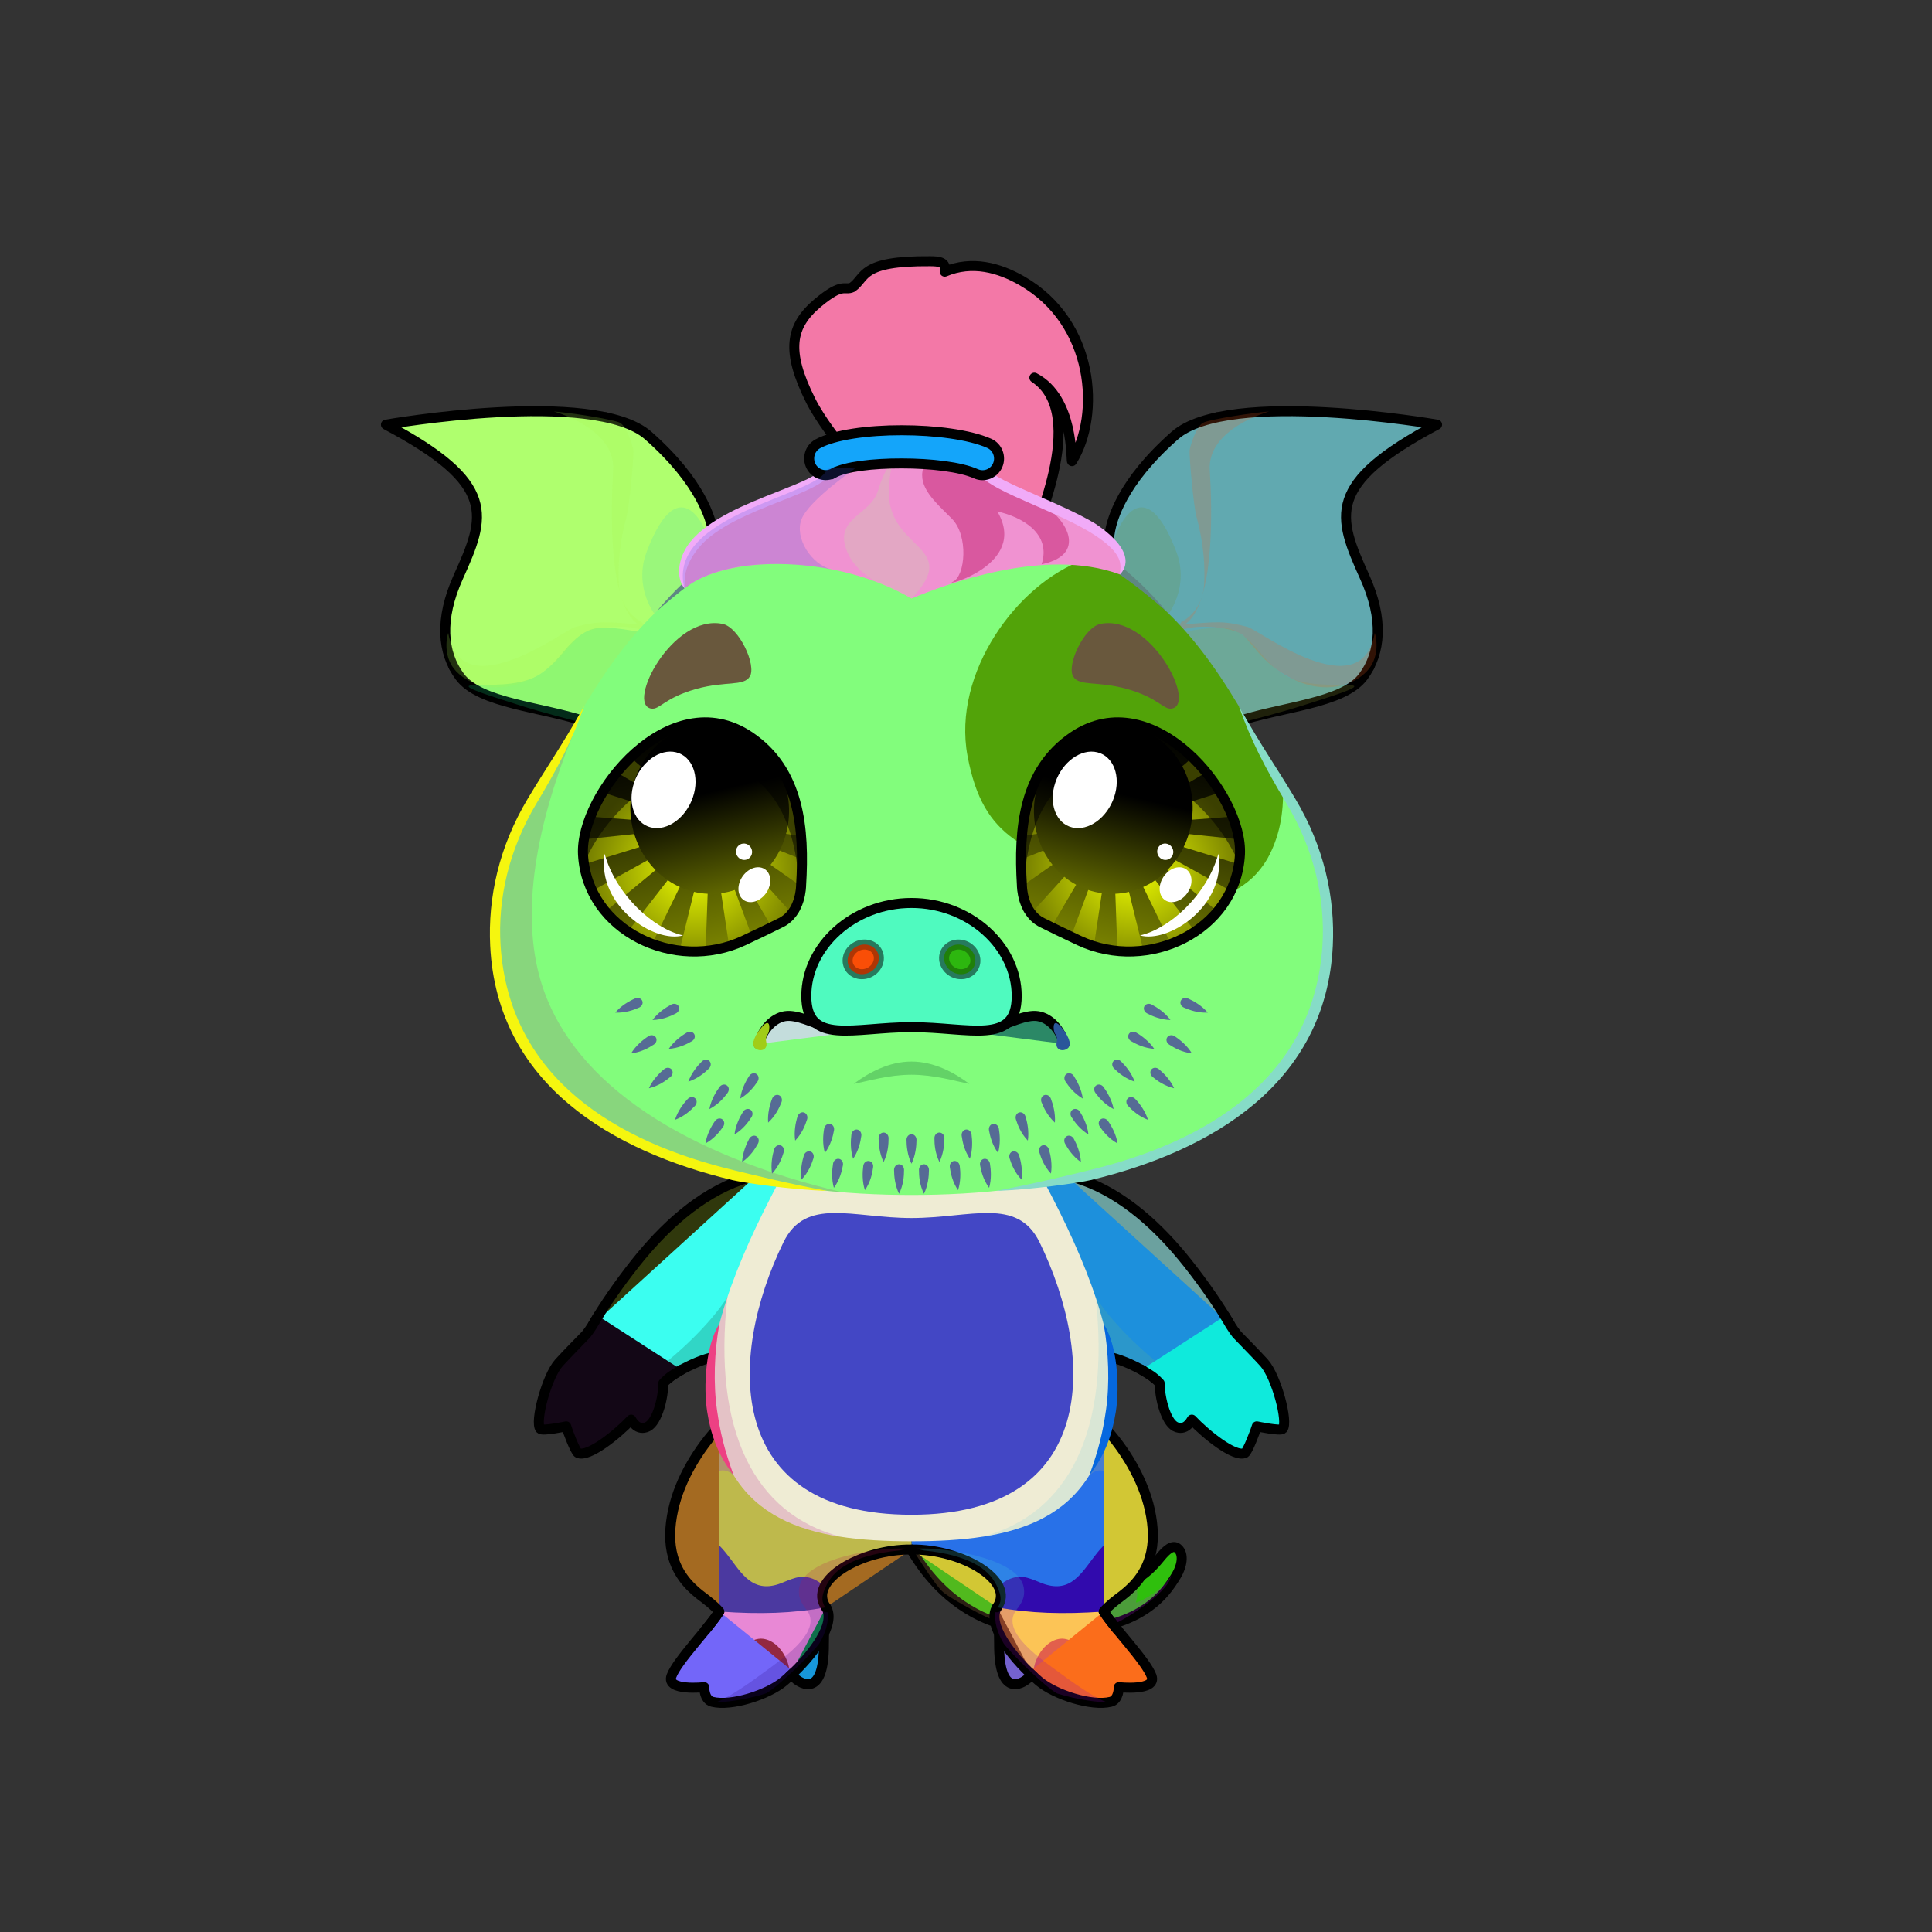 <svg xmlns="http://www.w3.org/2000/svg" xmlns:xlink="http://www.w3.org/1999/xlink" style="shape-rendering:geometricPrecision; text-rendering:geometricPrecision; image-rendering:optimizeQuality; fill-rule:evenodd; clip-rule:evenodd" version="1.1" viewBox="0 0 29000 29000" xml:space="preserve"><rect x="0" y="0" width="29000" height="29000" fill="#333333" stroke="none"/><defs><style type="text/css">.HairBack-Pig0fil0 {fill:none}
.Tail-Pig1fil10 {fill:black;fill-opacity:0.2}
.Tail-Pig1fil24 {fill:url(#Tail-Pig1id94)}
.Tail-Pig1str1 {stroke:black;stroke-width:150}
.RightFoot-Pig1fil41 {fill:#d1bf9f}
.RightFoot-Pig1fil38 {fill:#836e4c}
.RightFoot-Pig1fil39 {fill:url(#RightFoot-Pig1id227)}
.RightFoot-Pig1fil40 {fill:black}
.RightFoot-Pig1fil10 {fill:black;fill-opacity:0.2}
.RightFoot-Pig1fil0 {fill:none}
.RightFoot-Pig1str2 {stroke:black;stroke-width:150;stroke-linecap:round;stroke-linejoin:round}
.RightLeg-Pig1fil53 {fill:url(#RightLeg-Pig1id11)}
.RightLeg-Pig1fil54 {fill:url(#RightLeg-Pig1id58)}
.RightLeg-Pig1fil10 {fill:black;fill-opacity:0.2}
.RightLeg-Pig1fil0 {fill:none}
.RightLeg-Pig1str2 {stroke:black;stroke-width:150;stroke-linecap:round;stroke-linejoin:round}
.LeftFoot-Pig1fil41 {fill:#d1bf9f}
.LeftFoot-Pig1fil38 {fill:#836e4c}
.LeftFoot-Pig1fil57 {fill:url(#LeftFoot-Pig1id220)}
.LeftFoot-Pig1fil40 {fill:black}
.LeftFoot-Pig1fil10 {fill:black;fill-opacity:0.2}
.LeftFoot-Pig1fil0 {fill:none}
.LeftFoot-Pig1str2 {stroke:black;stroke-width:150;stroke-linecap:round;stroke-linejoin:round}
.LeftLeg-Pig1fil63 {fill:url(#LeftLeg-Pig1id60)}
.LeftLeg-Pig1fil64 {fill:url(#LeftLeg-Pig1id32)}
.LeftLeg-Pig1fil10 {fill:black;fill-opacity:0.2}
.LeftLeg-Pig1fil0 {fill:none}
.LeftLeg-Pig1str2 {stroke:black;stroke-width:150;stroke-linecap:round;stroke-linejoin:round}
.RightHand-Pig0fil68 {fill:url(#RightHand-Pig0id57)}
.RightHand-Pig0fil10 {fill:black;fill-opacity:0.2}
.RightHand-Pig0fil0 {fill:none}
.RightHand-Pig0str0 {stroke:black;stroke-width:150;stroke-linecap:round;stroke-linejoin:round}
.RightPaw-Pig6fil74 {fill:url(#RightPaw-Pig6id25)}
.RightPaw-Pig6fil10 {fill:black;fill-opacity:0.2}
.RightPaw-Pig6fil78 {fill:url(#RightPaw-Pig6id218)}
.RightPaw-Pig6fil40 {fill:black}
.RightPaw-Pig6fil0 {fill:none}
.RightPaw-Pig6str2 {stroke:black;stroke-width:150;stroke-linecap:round;stroke-linejoin:round}
.LeftHand-Pig0fil79 {fill:url(#LeftHand-Pig0id22)}
.LeftHand-Pig0fil10 {fill:black;fill-opacity:0.2}
.LeftHand-Pig0fil0 {fill:none}
.LeftHand-Pig0str0 {stroke:black;stroke-width:150;stroke-linecap:round;stroke-linejoin:round}
.Body-Pig1fil83 {fill:url(#Body-Pig1id42)}
.Body-Pig1fil10 {fill:black;fill-opacity:0.2}
.Body-Pig1fil84 {fill:black;fill-rule:nonzero}
.Body-Pig1fil85 {fill:url(#Body-Pig1id44)}
.LeftPaw-Pig6fil91 {fill:url(#LeftPaw-Pig6id70)}
.LeftPaw-Pig6fil10 {fill:black;fill-opacity:0.2}
.LeftPaw-Pig6fil95 {fill:url(#LeftPaw-Pig6id210)}
.LeftPaw-Pig6fil40 {fill:black}
.LeftPaw-Pig6fil0 {fill:none}
.LeftPaw-Pig6str2 {stroke:black;stroke-width:150;stroke-linecap:round;stroke-linejoin:round}
.Ears-Pig6fil127 {fill:url(#Ears-Pig6id43)}
.Ears-Pig6fil128 {fill:url(#Ears-Pig6id18)}
.Ears-Pig6fil129 {fill:url(#Ears-Pig6id52)}
.Ears-Pig6fil10 {fill:black;fill-opacity:0.2}
.Ears-Pig6fil130 {fill:url(#Ears-Pig6id110)}
.Ears-Pig6fil131 {fill:url(#Ears-Pig6id86)}
.Ears-Pig6fil132 {fill:url(#Ears-Pig6id126)}
.Ears-Pig6fil0 {fill:none}
.Ears-Pig6str0 {stroke:black;stroke-width:150;stroke-linecap:round;stroke-linejoin:round}
.Head-Pig2fil160 {fill:url(#Head-Pig2id50)}
.Head-Pig2fil162 {fill:url(#Head-Pig2id53)}
.Head-Pig2fil10 {fill:black;fill-opacity:0.2}
.Head-Pig2fil84 {fill:black;fill-rule:nonzero}
.Mouth-Pig6fil169 {fill:black}
.Mouth-Pig6fil170 {fill:black;fill-rule:nonzero;fill-opacity:0.302}
.Mouth-Pig6fil0 {fill:none}
.Mouth-Pig6str0 {stroke:black;stroke-width:150;stroke-linecap:round;stroke-linejoin:round}
.EyesClosed-Pig7fil38 {fill:#836e4c}
.EyesClosed-Pig7fil10 {fill:black;fill-opacity:0.2}
.EyesClosed-Pig7fil84 {fill:black;fill-rule:nonzero}
.Eyes-Pig7fil197 {fill:url(#Eyes-Pig7id164)}
.Eyes-Pig7fil215 {fill:url(#Eyes-Pig7id207)}
.Eyes-Pig7fil216 {fill:url(#Eyes-Pig7id109)}
.Eyes-Pig7fil148 {fill:black;fill-opacity:0.502}
.Eyes-Pig7fil173 {fill:white}
.Eyes-Pig7fil200 {fill:url(#Eyes-Pig7id179)}
.Eyes-Pig7fil217 {fill:url(#Eyes-Pig7id208)}
.Eyes-Pig7fil218 {fill:url(#Eyes-Pig7id113)}
.Eyes-Pig7fil0 {fill:none}
.Eyes-Pig7str0 {stroke:black;stroke-width:150;stroke-linecap:round;stroke-linejoin:round}
.Moustache-Pig1fil232 {fill:url(#Moustache-Pig1id1)}
.Nose-Pig3fil240 {fill:url(#Nose-Pig3id151)}
.Nose-Pig3str0 {stroke:black;stroke-width:150;stroke-linecap:round;stroke-linejoin:round}
.Nose-Pig3fil26 {fill:black;fill-opacity:0.302}
.Nose-Pig3str3 {stroke:black;stroke-width:150;stroke-linecap:round;stroke-linejoin:round;stroke-opacity:0.302}
.Nose-Pig3fil237 {fill:none}
.Hair-Pig4fil250 {fill:url(#Hair-Pig4id8)}
.Hair-Pig4fil10 {fill:black;fill-opacity:0.2}
.Hair-Pig4fil84 {fill:black;fill-rule:nonzero}
.Hair-Pig4fil246 {fill:#f2bc6b;fill-opacity:0.702}
.Hair-Pig4fil251 {fill:url(#Hair-Pig4id24)}
.Hair-Pig4fil0 {fill:none}
.Hair-Pig4str0 {stroke:black;stroke-width:150;stroke-linecap:round;stroke-linejoin:round}
.Hair-Pig4fil252 {fill:url(#Hair-Pig4id85)}
.Hair-Pig4str1 {stroke:black;stroke-width:150}
</style><linearGradient gradientUnits="userSpaceOnUse" id="Tail-Pig1id94" x1="13432.5" x2="17737.9" y1="23392.7" y2="23392.7">
   <stop offset="0" style="stop-opacity:1; stop-color:#99835c"/>
   <stop offset="1" style="stop-opacity:1; stop-color:#d9c9ad"/>
  </linearGradient><linearGradient gradientUnits="objectBoundingBox" id="RightFoot-Pig1id227" x1="50%" x2="50%" xlink:href="#RightFoot-Pig1id0" y1="100%" y2="0%">
  </linearGradient><linearGradient gradientUnits="userSpaceOnUse" id="RightLeg-Pig1id11" x1="14608.7" x2="16388.7" y1="21433.3" y2="24072.3">
   <stop offset="0" style="stop-opacity:1; stop-color:#d9c9ad"/>
   <stop offset="0.502" style="stop-opacity:1; stop-color:#d9c9ad"/>
   <stop offset="1" style="stop-opacity:1; stop-color:#bfa67c"/>
  </linearGradient><linearGradient gradientUnits="userSpaceOnUse" id="RightLeg-Pig1id58" x1="16232.4" x2="16052.8" xlink:href="#RightLeg-Pig1id32" y1="22888.7" y2="24274.5">
  </linearGradient><linearGradient gradientUnits="objectBoundingBox" id="LeftFoot-Pig1id220" x1="50%" x2="50%" xlink:href="#LeftFoot-Pig1id0" y1="100%" y2="0%">
  </linearGradient><linearGradient gradientUnits="userSpaceOnUse" id="LeftLeg-Pig1id60" x1="12755.2" x2="10975.2" xlink:href="#LeftLeg-Pig1id11" y1="21433.3" y2="24072.3">
  </linearGradient><linearGradient gradientUnits="userSpaceOnUse" id="LeftLeg-Pig1id32" x1="11131.5" x2="11311.1" y1="22888.7" y2="24274.5">
   <stop offset="0" style="stop-opacity:1; stop-color:#deceb3"/>
   <stop offset="0.6" style="stop-opacity:1; stop-color:#deceb3"/>
   <stop offset="1" style="stop-opacity:1; stop-color:#d1bf9f"/>
  </linearGradient><linearGradient gradientUnits="objectBoundingBox" id="RightHand-Pig0id57" x1="30.124%" x2="69.876%" xlink:href="#RightHand-Pig0id22" y1="2.322%" y2="97.678%">
  </linearGradient><linearGradient gradientUnits="objectBoundingBox" id="RightPaw-Pig6id25" x1="81.883%" x2="18.117%" y1="89.198%" y2="10.802%">
   <stop offset="0" style="stop-opacity:1; stop-color:#99835c"/>
   <stop offset="0.62" style="stop-opacity:1; stop-color:#bfa67c"/>
   <stop offset="1" style="stop-opacity:1; stop-color:#bfa67c"/>
  </linearGradient><linearGradient gradientUnits="objectBoundingBox" id="RightPaw-Pig6id218" x1="50%" x2="50%" xlink:href="#RightPaw-Pig6id210" y1="100%" y2="0%">
  </linearGradient><linearGradient gradientUnits="objectBoundingBox" id="LeftHand-Pig0id22" x1="69.876%" x2="30.124%" y1="2.322%" y2="97.678%">
   <stop offset="0" style="stop-opacity:1; stop-color:#99835c"/>
   <stop offset="0.02" style="stop-opacity:1; stop-color:#99835c"/>
   <stop offset="0.922" style="stop-opacity:1; stop-color:#bfa67c"/>
   <stop offset="1" style="stop-opacity:1; stop-color:#bfa67c"/>
  </linearGradient><linearGradient gradientUnits="objectBoundingBox" id="Body-Pig1id42" x1="50%" x2="50%" y1="0%" y2="100%">
   <stop offset="0" style="stop-opacity:1; stop-color:#99835c"/>
   <stop offset="0.031" style="stop-opacity:1; stop-color:#99835c"/>
   <stop offset="0.529" style="stop-opacity:1; stop-color:#bfa67c"/>
   <stop offset="1" style="stop-opacity:1; stop-color:#d9c9ad"/>
  </linearGradient><linearGradient gradientUnits="userSpaceOnUse" id="Body-Pig1id44" x1="13681.9" x2="13681.9" xlink:href="#Body-Pig1id30" y1="22736.8" y2="18207.8">
  </linearGradient><linearGradient gradientUnits="objectBoundingBox" id="LeftPaw-Pig6id70" x1="18.117%" x2="81.883%" xlink:href="#LeftPaw-Pig6id25" y1="89.198%" y2="10.802%">
  </linearGradient><linearGradient gradientUnits="objectBoundingBox" id="LeftPaw-Pig6id210" x1="50%" x2="50%" y1="100%" y2="0%">
   <stop offset="0" style="stop-opacity:1; stop-color:#bfa67c"/>
   <stop offset="1" style="stop-opacity:1; stop-color:#d9c9ad"/>
  </linearGradient><linearGradient gradientUnits="userSpaceOnUse" id="Ears-Pig6id43" x1="18977.4" x2="18977.4" xlink:href="#Ears-Pig6id16" y1="10754.1" y2="6172.15">
  </linearGradient><linearGradient gradientUnits="userSpaceOnUse" id="Ears-Pig6id18" x1="21517.2" x2="17496.7" y1="8655.92" y2="7801.34">
   <stop offset="0" style="stop-opacity:1; stop-color:#F5E2E2"/>
   <stop offset="1" style="stop-opacity:1; stop-color:#C49D9D"/>
  </linearGradient><linearGradient gradientUnits="userSpaceOnUse" id="Ears-Pig6id52" x1="19827.1" x2="17755.5" y1="8390.45" y2="8209.21">
   <stop offset="0" style="stop-opacity:1; stop-color:#E4A7A1"/>
   <stop offset="1" style="stop-opacity:1; stop-color:#B87170"/>
  </linearGradient><linearGradient gradientUnits="userSpaceOnUse" id="Ears-Pig6id110" x1="8386.51" x2="8386.51" xlink:href="#Ears-Pig6id16" y1="10754.1" y2="6172.15">
  </linearGradient><linearGradient gradientUnits="userSpaceOnUse" id="Ears-Pig6id86" x1="5853.92" x2="9859.98" xlink:href="#Ears-Pig6id18" y1="8663.33" y2="7793.93">
  </linearGradient><linearGradient gradientUnits="userSpaceOnUse" id="Ears-Pig6id126" x1="7538.88" x2="9606.33" xlink:href="#Ears-Pig6id52" y1="8392.17" y2="8207.49">
  </linearGradient><linearGradient gradientUnits="objectBoundingBox" id="Head-Pig2id50" x1="50%" x2="50%" xlink:href="#Head-Pig2id3" y1="100%" y2="0%">
  </linearGradient><linearGradient gradientUnits="userSpaceOnUse" id="Head-Pig2id53" x1="16873.4" x2="16873.4" xlink:href="#Head-Pig2id0" y1="13540.5" y2="8346.96">
  </linearGradient><linearGradient gradientUnits="objectBoundingBox" id="Eyes-Pig7id164" x1="38.811%" x2="61.189%" xlink:href="#Eyes-Pig7id148" y1="96.645%" y2="3.355%">
  </linearGradient><radialGradient cx="16987.8" cy="13055.3" fx="16987.8" fy="13055.3" gradientTransform="matrix(-1.02 -0 -0 0.932 34322 881)" gradientUnits="userSpaceOnUse" id="Eyes-Pig7id207" r="1595.63" xlink:href="#Eyes-Pig7id205">
  </radialGradient><linearGradient gradientUnits="userSpaceOnUse" id="Eyes-Pig7id109" x1="17002.3" x2="16419.5" xlink:href="#Eyes-Pig7id45" y1="10915.2" y2="13382.1">
  </linearGradient><linearGradient gradientUnits="objectBoundingBox" id="Eyes-Pig7id179" x1="61.415%" x2="38.585%" xlink:href="#Eyes-Pig7id148" y1="96.434%" y2="3.567%">
  </linearGradient><radialGradient cx="10441.2" cy="13055.3" fx="10441.2" fy="13055.3" gradientTransform="matrix(1.02 -0 -0 0.932 -213 881)" gradientUnits="userSpaceOnUse" id="Eyes-Pig7id208" r="1595.63" xlink:href="#Eyes-Pig7id205">
  </radialGradient><linearGradient gradientUnits="userSpaceOnUse" id="Eyes-Pig7id113" x1="10361.6" x2="10944.4" xlink:href="#Eyes-Pig7id45" y1="10915.2" y2="13382.1">
  </linearGradient><linearGradient gradientUnits="userSpaceOnUse" id="Moustache-Pig1id1" x1="13681.9" x2="13681.9" y1="14978.9" y2="17918.9">
   <stop offset="0" style="stop-opacity:1; stop-color:#f2bc6b"/>
   <stop offset="0.29" style="stop-opacity:1; stop-color:#f2bc6b"/>
   <stop offset="1" style="stop-opacity:1; stop-color:#d9a04a"/>
  </linearGradient><linearGradient gradientUnits="userSpaceOnUse" id="Nose-Pig3id151" x1="13681.9" x2="13681.9" y1="13554.2" y2="15469.2">
   <stop offset="0" style="stop-opacity:1; stop-color:#FFCCCC"/>
   <stop offset="1" style="stop-opacity:1; stop-color:#DB9092"/>
  </linearGradient><linearGradient gradientUnits="userSpaceOnUse" id="Hair-Pig4id8" x1="14145" x2="14145" xlink:href="#Hair-Pig4id7" y1="3897.69" y2="8320.53">
  </linearGradient><linearGradient gradientUnits="userSpaceOnUse" id="Hair-Pig4id24" x1="13551.5" x2="13551.5" xlink:href="#Hair-Pig4id7" y1="6803" y2="8984.48">
  </linearGradient><linearGradient gradientUnits="userSpaceOnUse" id="Hair-Pig4id85" x1="12145.8" x2="14996" xlink:href="#Hair-Pig4id10" y1="6795.31" y2="6795.31">
  </linearGradient><linearGradient gradientUnits="userSpaceOnUse" id="RightFoot-Pig1id0" x1="16257.8" x2="16257.8" y1="21560.3" y2="23683.4">
   <stop offset="0" style="stop-opacity:1; stop-color:#836e4c"/>
   <stop offset="1" style="stop-opacity:1; stop-color:#a89472"/>
  </linearGradient><linearGradient gradientUnits="userSpaceOnUse" id="RightLeg-Pig1id32" x1="11131.5" x2="11311.1" y1="22888.7" y2="24274.5">
   <stop offset="0" style="stop-opacity:1; stop-color:#deceb3"/>
   <stop offset="0.6" style="stop-opacity:1; stop-color:#deceb3"/>
   <stop offset="1" style="stop-opacity:1; stop-color:#d1bf9f"/>
  </linearGradient><linearGradient gradientUnits="userSpaceOnUse" id="LeftFoot-Pig1id0" x1="16257.8" x2="16257.8" y1="21560.3" y2="23683.4">
   <stop offset="0" style="stop-opacity:1; stop-color:#836e4c"/>
   <stop offset="1" style="stop-opacity:1; stop-color:#a89472"/>
  </linearGradient><linearGradient gradientUnits="userSpaceOnUse" id="LeftLeg-Pig1id11" x1="14608.7" x2="16388.7" y1="21433.3" y2="24072.3">
   <stop offset="0" style="stop-opacity:1; stop-color:#d9c9ad"/>
   <stop offset="0.502" style="stop-opacity:1; stop-color:#d9c9ad"/>
   <stop offset="1" style="stop-opacity:1; stop-color:#bfa67c"/>
  </linearGradient><linearGradient gradientUnits="objectBoundingBox" id="RightHand-Pig0id22" x1="69.876%" x2="30.124%" y1="2.322%" y2="97.678%">
   <stop offset="0" style="stop-opacity:1; stop-color:#99835c"/>
   <stop offset="0.02" style="stop-opacity:1; stop-color:#99835c"/>
   <stop offset="0.922" style="stop-opacity:1; stop-color:#bfa67c"/>
   <stop offset="1" style="stop-opacity:1; stop-color:#bfa67c"/>
  </linearGradient><linearGradient gradientUnits="objectBoundingBox" id="RightPaw-Pig6id210" x1="50%" x2="50%" y1="100%" y2="0%">
   <stop offset="0" style="stop-opacity:1; stop-color:#bfa67c"/>
   <stop offset="1" style="stop-opacity:1; stop-color:#d9c9ad"/>
  </linearGradient><linearGradient gradientUnits="userSpaceOnUse" id="Body-Pig1id30" x1="13681.9" x2="13681.9" y1="9565.57" y2="17278">
   <stop offset="0" style="stop-opacity:1; stop-color:#deceb3"/>
   <stop offset="0.659" style="stop-opacity:1; stop-color:#deceb3"/>
   <stop offset="1" style="stop-opacity:1; stop-color:#d1bf9f"/>
  </linearGradient><linearGradient gradientUnits="objectBoundingBox" id="LeftPaw-Pig6id25" x1="81.883%" x2="18.117%" y1="89.198%" y2="10.802%">
   <stop offset="0" style="stop-opacity:1; stop-color:#99835c"/>
   <stop offset="0.62" style="stop-opacity:1; stop-color:#bfa67c"/>
   <stop offset="1" style="stop-opacity:1; stop-color:#bfa67c"/>
  </linearGradient><linearGradient gradientUnits="userSpaceOnUse" id="Ears-Pig6id16" x1="16438.6" x2="20876.9" y1="9204.54" y2="7320.6">
   <stop offset="0" style="stop-opacity:1; stop-color:#836e4c"/>
   <stop offset="0.6" style="stop-opacity:1; stop-color:#836e4c"/>
   <stop offset="1" style="stop-opacity:1; stop-color:#a89472"/>
  </linearGradient><linearGradient gradientUnits="userSpaceOnUse" id="Head-Pig2id3" x1="18922.8" x2="18922.8" y1="11187.2" y2="5413.87">
   <stop offset="0" style="stop-opacity:1; stop-color:#99835c"/>
   <stop offset="0.388" style="stop-opacity:1; stop-color:#bfa67c"/>
   <stop offset="1" style="stop-opacity:1; stop-color:#d9c9ad"/>
  </linearGradient><linearGradient gradientUnits="userSpaceOnUse" id="Head-Pig2id0" x1="16257.8" x2="16257.8" y1="21560.3" y2="23683.4">
   <stop offset="0" style="stop-opacity:1; stop-color:#836e4c"/>
   <stop offset="1" style="stop-opacity:1; stop-color:#a89472"/>
  </linearGradient><linearGradient gradientUnits="userSpaceOnUse" id="Eyes-Pig7id148" x1="16641" x2="17334.4" y1="14255.9" y2="11076.2">
   <stop offset="0" style="stop-opacity:1; stop-color:#778000"/>
   <stop offset="1" style="stop-opacity:1; stop-color:black"/>
  </linearGradient><radialGradient cx="10603.5" cy="12833.7" fx="10603.5" fy="12833.7" gradientTransform="matrix(-0.88 -0 -0 1 19934 0)" gradientUnits="userSpaceOnUse" id="Eyes-Pig7id205" r="1364.99">
   <stop offset="0" style="stop-opacity:1; stop-color:#f0ff00"/>
   <stop offset="1" style="stop-opacity:1; stop-color:#778000"/>
  </radialGradient><linearGradient gradientUnits="userSpaceOnUse" id="Eyes-Pig7id45" x1="16680.3" x2="16680.3" y1="11243.5" y2="13543.4">
   <stop offset="0" style="stop-opacity:1; stop-color:black"/>
   <stop offset="0.4" style="stop-opacity:1; stop-color:black"/>
   <stop offset="1" style="stop-opacity:1; stop-color:#5f6600"/>
  </linearGradient><linearGradient gradientUnits="userSpaceOnUse" id="Hair-Pig4id7" x1="17165.3" x2="17165.3" y1="19960.9" y2="12270.8">
   <stop offset="0" style="stop-opacity:1; stop-color:#d9a04a"/>
   <stop offset="1" style="stop-opacity:1; stop-color:#f2bc6b"/>
  </linearGradient><linearGradient gradientUnits="userSpaceOnUse" id="Hair-Pig4id10" x1="15305.7" x2="18262.7" y1="12539.6" y2="12539.6">
   <stop offset="0" style="stop-opacity:1; stop-color:#778000"/>
   <stop offset="0.502" style="stop-opacity:1; stop-color:#f0ff00"/>
   <stop offset="1" style="stop-opacity:1; stop-color:#778000"/>
  </linearGradient></defs><g id="HairBack-Pig0">
 <animateTransform additive="sum" attributeName="transform" dur="10" repeatCount="indefinite" type="translate" values="0;0 200;0;0 200;0;0 200;0;0 200;0"/>
  <rect class="HairBack-Pig0fil0" height="890" width="890" x="13237" y="6590"/>
  <rect class="HairBack-Pig0fil0" height="890" width="890" x="13237" y="6590"/>
 </g><g id="Tail-Pig1">
  <path class="Tail-Pig1fil24 Tail-Pig1str1" d="M13446 22749c-43,-141 19,-298 138,-350 120,-51 585,-163 629,-21 0,3 26,923 688,1341 467,296 1521,386 2104,20 201,-127 279,-201 415,-367 85,-104 182,-193 257,-130 104,87 58,275 -15,398 -97,162 -252,403 -596,588 -317,171 -801,290 -1560,235 -1584,-115 -2058,-1709 -2060,-1714z" style="fill:#2fbf0d"/>
  <path class="Tail-Pig1fil10" d="M16986 23750c110,66 90,222 64,302 -8,22 367,-136 529,-399 -49,285 -825,731 -839,709l-134 -207 380 -405z" style="fill:#be15f0"/>
  <path class="Tail-Pig1fil10" d="M13640 23159c0,0 383,632 523,745 141,113 650,383 710,395 59,11 47,-127 77,-182 31,-55 103,-218 65,-289 -37,-70 -222,-121 -312,-202 -90,-81 -194,-300 -194,-300 0,0 -409,-142 -869,-167z" style="fill:#d9a365"/>
 </g><g id="RightFoot-Pig1">
  <path class="RightFoot-Pig1fil41" d="M16559 24190c54,65 143,233 174,292 62,268 -152,365 -298,365 -143,0 -686,-98 -894,289 -330,-192 -541,-572 -540,-565 -22,-43 -41,-85 -54,-126 -58,-176 -10,-247 31,-317 480,-107 1078,-83 1581,62z" style="fill:#fcc456"/>
  <path class="RightFoot-Pig1fil38" d="M15011 24496c-3,101 -14,73 -14,176 -5,821 346,600 430,523 12,-11 59,-71 57,-73 -109,-146 -274,-300 -473,-626z" style="fill:#4c06f1"/>
  <path class="RightFoot-Pig1fil0 RightFoot-Pig1str2" d="M14995 24537c1,45 2,90 2,135 -5,821 346,600 430,523 4,-4 19,-23 37,-48" style="fill:#7462ce"/>
  <path class="RightFoot-Pig1fil39" d="M16756 24466c0,0 -225,-105 -294,-5 -54,78 49,353 -47,353 -106,0 -310,-245 -509,-215 -288,43 -418,429 -384,506 35,82 343,409 763,435 419,26 490,-14 487,-39 -3,-24 42,-150 42,-150 0,0 458,-59 491,-95 100,-109 -467,-691 -549,-790z" style="fill:#e25f4c"/>
  <polygon class="RightFoot-Pig1fil40" points="16740,25393 16571,24994 16934,25330 "/>
  <path class="RightFoot-Pig1fil0 RightFoot-Pig1str2" d="M16567 24189c147,241 633,739 718,969 84,231 -492,167 -492,167 0,0 5,189 -122,220 -281,70 -831,-103 -1075,-309 -49,-41 -99,-87 -150,-135" style="fill:#fb6d1b"/>
  <path class="RightFoot-Pig1fil0 RightFoot-Pig1str2" d="M16567 24189c45,73 121,170 208,277m-1262 697c-341,-311 -707,-789 -548,-1037" style="fill:#864d02"/>
  <path class="RightFoot-Pig1fil10" d="M15252 24171c-250,336 427,769 691,965 282,210 555,378 651,406 -45,23 -445,-31 -727,-123 -179,-96 -710,-617 -803,-752 -94,-163 -147,-331 -119,-480 10,-21 22,-40 33,-59 85,-7 193,-3 274,43z" style="fill:#8909b4"/>
 </g><g id="LeftFoot-Pig1">
  <path class="LeftFoot-Pig1fil41" d="M10805 24190c-54,65 -143,233 -174,292 -62,268 152,365 298,365 143,0 685,-98 894,289 330,-192 541,-572 540,-565 22,-43 40,-85 54,-126 58,-176 10,-247 -31,-317 -480,-107 -1078,-83 -1581,62z" style="fill:#e888d5"/>
  <path class="LeftFoot-Pig1fil38" d="M12353 24496c3,101 14,73 14,176 5,821 -346,600 -430,523 -12,-11 -59,-71 -57,-73 109,-146 274,-300 473,-626z" style="fill:#9aedf1"/>
  <path class="LeftFoot-Pig1fil0 LeftFoot-Pig1str2" d="M12369 24537c-1,45 -2,90 -2,135 5,821 -346,600 -430,523 -4,-4 -19,-23 -37,-48" style="fill:#1797da"/>
  <path class="LeftFoot-Pig1fil57" d="M10608 24466c0,0 225,-105 294,-5 54,78 -49,353 47,353 106,0 309,-245 509,-215 288,43 418,429 384,506 -35,82 -343,409 -763,435 -419,26 -490,-14 -487,-39 3,-24 -42,-150 -42,-150 0,0 -458,-59 -491,-95 -101,-109 467,-691 549,-790z" style="fill:#932841"/>
  <polygon class="LeftFoot-Pig1fil40" points="10624,25393 10793,24994 10430,25330 "/>
  <path class="LeftFoot-Pig1fil0 LeftFoot-Pig1str2" d="M10797 24189c-147,241 -633,739 -718,969 -85,231 492,167 492,167 0,0 -5,189 122,220 281,70 831,-103 1075,-309 49,-41 99,-87 150,-135" style="fill:#7366f9"/>
  <path class="LeftFoot-Pig1fil0 LeftFoot-Pig1str2" d="M10797 24189c-45,73 -121,170 -208,277m1262 697c341,-311 707,-789 548,-1037" style="fill:#06893d"/>
  <path class="LeftFoot-Pig1fil10" d="M12112 24171c250,336 -428,769 -691,965 -282,210 -555,378 -651,406 45,23 444,-31 727,-123 179,-96 710,-617 803,-752 94,-163 147,-331 119,-480 -10,-21 -22,-40 -33,-59 -85,-7 -193,-3 -274,43z" style="fill:#310882"/>
 </g><g id="RightLeg-Pig1">
  <path class="RightLeg-Pig1fil53" d="M16570 21416c0,0 1181,1189 570,2176 -128,221 -511,470 -581,598 -594,14 -1057,-8 -1581,-62 45,-78 82,-155 -44,-376 -113,-198 -400,-446 -1252,-493 0,-147 0,-280 0,-522 373,-788 1598,-1745 2888,-1321z" style="fill:#2871e8"/>
  <path class="RightLeg-Pig1fil54" d="M17311 23069l0 0 0 7c-1,14 -3,27 -4,41l-1 6c-2,14 -4,28 -6,42l-1 6c-2,14 -5,28 -8,42l-1 4c-3,15 -6,30 -10,44l-1 4c-3,14 -7,29 -12,44l-1 3c-4,15 -9,30 -14,45l-1 2c-5,15 -11,30 -16,45l-1 2c-6,15 -13,30 -19,45l-1 2c-7,15 -14,31 -22,46l0 1c-8,15 -16,30 -25,46l0 0c-9,16 -18,31 -27,46 -2,4 -5,8 -7,11l-2 3c-1,3 -3,5 -5,8l-2 4 -5 7 -3 4 -4 7 -4 4 -4 7 -4 4 -5 7 -3 4 -6 7 -3 5 -5 6 -4 5 -6 7 -3 3 -6 8 -4 4c-6,7 -12,13 -18,20l-1 2 -1 0 -10 11 0 0 -11 11 -1 2 -9 9 -4 4 -7 7 -3 3 -9 9 -2 2 -9 9 -3 3 -9 9 -2 1 -10 10 -2 2 -10 9 -2 2 -9 9 -2 2c-12,11 -24,22 -36,33l0 0c-37,33 -74,65 -110,96l-3 3 -9 7 -2 2 -9 9 -1 1c-15,12 -29,24 -42,36l-2 2 -8 7c-46,41 -85,79 -112,111l-1 1c-4,4 -7,9 -10,13l-1 1c-1,2 -3,4 -4,5l-1 1c-1,2 -2,4 -4,6l0 1c-1,2 -2,3 -3,5l-1 1c-1,2 -2,4 -3,6l0 0c-599,44 -1104,27 -1581,-62 39,-68 72,-136 -4,-300 1,-1 2,-3 4,-4 0,0 190,-214 444,-140 73,21 131,45 181,66 417,180 591,-75 789,-342 105,-141 207,-262 344,-341 173,-100 533,-204 575,2z" style="fill:#310aad"/>
  <path class="RightLeg-Pig1fil10" d="M17192 23421c67,-141 106,-290 107,-439 2,-734 -540,-1374 -869,-1659l-157 688c26,45 52,90 79,136 387,-391 947,832 840,1274z" style="fill:#c3b674"/>
  <path class="RightLeg-Pig1fil0 RightLeg-Pig1str2" d="M16570 21416c303,324 585,778 689,1246 115,521 25,950 -408,1282 -95,72 -194,144 -284,245m-1602 -63c284,-396 -518,-875 -1283,-867" style="fill:#d2c734"/>
  <path class="RightLeg-Pig1fil10" d="M13760 23246c341,-28 1532,124 1607,584 27,166 -52,256 -115,341 -93,-12 -184,-26 -274,-43 40,-70 74,-140 -11,-313 -8,-22 -19,-42 -33,-62l0 -1c-104,-182 -357,-408 -1066,-479 -35,-9 -71,-18 -108,-27z" style="fill:#47d0df"/>
 </g><g id="LeftLeg-Pig1">
  <path class="LeftLeg-Pig1fil63" d="M10794 21416c0,0 -1181,1189 -570,2176 128,221 511,470 581,598 594,14 1057,-8 1581,-62 -45,-78 -82,-155 44,-376 113,-198 400,-446 1252,-493 0,-147 0,-280 0,-522 -373,-788 -1598,-1745 -2888,-1321z" style="fill:#beb94c"/>
  <path class="LeftLeg-Pig1fil64" d="M10052 23069l0 0 1 7c1,14 3,27 4,41l1 6c2,14 4,28 6,42l1 6c2,14 5,28 8,42l0 4c4,15 7,30 11,44l0 4c4,14 8,29 13,44l1 3c4,15 9,30 14,45l1 2c5,15 10,30 16,45l1 2c6,15 13,30 19,45l1 2c7,15 14,31 22,46l0 1c8,15 16,30 25,46l0 0c9,16 18,31 27,46 2,4 4,8 7,11l1 3c2,3 4,5 6,8l2 4 5 7 3 4 4 7 4 4 4 7 3 4 6 7 3 4 5 7 4 5 5 6 4 5 6 7 3 3 6 8 4 4c6,7 12,13 18,20l1 2 1 0 10 11 0 0 11 11 1 2 9 9 4 4 7 7 3 3 9 9 2 2 9 9 3 3 9 9 2 1 10 10 2 2 10 9 1 2 10 9 2 2c12,11 24,22 36,33l0 0c37,33 74,65 110,96l3 3 9 7 2 2 9 9 1 1c15,12 28,24 42,36l2 2 8 7c46,41 85,79 112,111l1 1c3,4 7,9 10,13l1 1c1,2 3,4 4,5l1 1c1,2 2,4 3,6l1 1c1,2 2,3 3,5l1 1c1,2 2,4 3,6l0 0c599,44 1104,27 1581,-62 -39,-68 -73,-136 4,-300 -1,-1 -3,-3 -4,-4 0,0 -190,-214 -444,-140 -73,21 -131,45 -181,66 -417,180 -592,-75 -789,-342 -105,-141 -207,-262 -345,-341 -172,-100 -532,-204 -575,2z" style="fill:#4b39a0"/>
  <path class="LeftLeg-Pig1fil10" d="M10172 23421c-67,-141 -106,-290 -107,-439 -2,-734 540,-1374 869,-1659l157 688c-26,45 -53,90 -79,136 -388,-391 -947,832 -840,1274z" style="fill:#8400f1"/>
  <path class="LeftLeg-Pig1fil0 LeftLeg-Pig1str2" d="M10794 21416c-303,324 -586,778 -689,1246 -115,521 -25,950 408,1282 95,72 193,144 284,245m1602 -63c-284,-396 517,-875 1283,-867" style="fill:#a46a21"/>
  <path class="LeftLeg-Pig1fil10" d="M13604 23246c-341,-28 -1532,124 -1607,584 -27,166 52,256 115,341 93,-12 184,-26 274,-43 -40,-70 -74,-140 11,-313 8,-22 19,-42 33,-62l0 -1c104,-182 357,-408 1066,-479 35,-9 71,-18 108,-27z" style="fill:#b41051"/>
 </g><g id="RightHand-Pig0">
 <animateTransform additive="sum" attributeName="transform" dur="10" repeatCount="indefinite" type="translate" values="0;0 200;0;0 200;0;0 200;0;0 200;0"/>
  <path class="RightHand-Pig0fil68" d="M16231 17709c1005,345 1816,1398 2255,2162 -88,184 -847,720 -1129,836 -543,-402 -1045,-430 -1469,-362 -742,120 -1353,-1920 -931,-2545 422,-21 934,-40 1274,-91z" style="fill:#1d90dc"/>
  <path class="RightHand-Pig0fil10" d="M17342 20696c-537,-391 -1034,-418 -1454,-351 -171,28 -335,-59 -481,-217 -325,-472 753,-1098 1039,-656 258,399 723,837 1098,1116 3,2 22,18 34,27l-219 113c-8,-18 -14,-30 -17,-32z" style="fill:#66b888"/>
  <path class="RightHand-Pig0fil0 RightHand-Pig0str0" d="M16477 20333c179,24 366,81 561,178 100,50 205,104 305,189m1121 -817c-161,-280 -388,-607 -632,-916 -422,-534 -963,-1039 -1601,-1258 -90,-31 -172,-59 -246,-84" style="fill:#6ba19f"/>
 </g><g id="LeftHand-Pig0">
 <animateTransform additive="sum" attributeName="transform" dur="10" repeatCount="indefinite" type="translate" values="0;0 200;0;0 200;0;0 200;0;0 200;0"/>
  <path class="LeftHand-Pig0fil79" d="M11133 17709c-1005,345 -1817,1398 -2255,2162 88,184 847,720 1128,836 544,-402 1046,-430 1470,-362 742,120 1352,-1920 931,-2545 -422,-21 -934,-40 -1274,-91z" style="fill:#3bfef0"/>
  <path class="LeftHand-Pig0fil10" d="M10022 20696c537,-391 1034,-418 1454,-351 171,28 335,-59 481,-217 325,-472 -753,-1098 -1039,-656 -258,399 -723,837 -1098,1116 -3,2 -22,18 -34,27l219 113c8,-18 14,-30 17,-32z" style="fill:#0a3921"/>
  <path class="LeftHand-Pig0fil0 LeftHand-Pig0str0" d="M10887 20333c-179,24 -366,81 -561,178 -100,50 -205,104 -305,189m-1121 -817c161,-280 388,-607 632,-916 422,-534 963,-1039 1601,-1258 90,-31 171,-59 246,-84" style="fill:#30380c"/>
 </g><g id="Body-Pig1">
 <animateTransform additive="sum" attributeName="transform" dur="10" repeatCount="indefinite" type="translate" values="0;0 200;0;0 200;0;0 200;0;0 200;0"/>
  <path class="Body-Pig1fil83" d="M13682 23135c-1548,0 -2752,-291 -2993,-1956 -147,-1014 391,-2287 991,-3420 634,80 1289,123 2002,142 713,-19 1367,-62 2002,-142 600,1133 1137,2406 991,3420 -242,1665 -1445,1956 -2993,1956z" style="fill:#efecd4"/>
  <path class="Body-Pig1fil10" d="M12621 23067c-1016,-156 -1749,-629 -1932,-1888 -75,-519 29,-1106 229,-1707 -223,2001 402,3257 1703,3595z" style="fill:#bc1c8c"/>
  <path class="Body-Pig1fil84" d="M11012 22144c-250,-321 -348,-641 -397,-954 -59,-377 -24,-998 184,-1320 -78,421 -93,905 -36,1298 50,341 104,572 249,976z" style="fill:#ed4083"/>
  <path class="Body-Pig1fil10" d="M14743 23067c1016,-156 1749,-629 1932,-1888 75,-519 -29,-1106 -229,-1707 223,2001 -402,3257 -1703,3595z" style="fill:#82cfda"/>
  <path class="Body-Pig1fil84" d="M16352 22144c250,-321 347,-641 397,-954 59,-377 24,-998 -184,-1320 78,421 93,905 36,1298 -50,341 -104,572 -249,976z" style="fill:#0568df"/>
  <path class="Body-Pig1fil85" d="M13682 18283c-887,0 -1587,-322 -1922,364 -851,1742 -881,4090 1922,4090 2803,0 2773,-2348 1922,-4090 -336,-686 -1035,-364 -1922,-364z" style="fill:#4347c5"/>
 </g><g id="RightPaw-Pig6">
 <animateTransform additive="sum" attributeName="transform" dur="10" repeatCount="indefinite" type="translate" values="0;0 200;0;0 200;0;0 200;0;0 200;0"/>
  <path class="RightPaw-Pig6fil74" d="M18486 19871c155,269 247,281 434,498 211,244 446,948 341,1067 -34,39 -389,8 -389,8 -15,58 -145,373 -188,392 -161,73 -598,-324 -814,-554 -63,111 -195,178 -216,147 -79,-27 -146,-195 -211,-374 -34,-92 -45,-318 -86,-348 139,-387 621,-775 1129,-836z" style="fill:#6aac84"/>
  <path class="RightPaw-Pig6fil10" d="M17452 20518c31,24 62,48 92,70 4,3 39,31 43,34 13,14 26,28 39,43 79,93 97,228 104,283 2,13 3,21 4,24 -2,92 -166,169 -227,208 0,-8 -67,-223 -116,-364 0,-31 3,-54 -7,-90 -9,-6 -18,-13 -27,-19 23,-64 55,-127 95,-189z" style="fill:#a0ee28"/>
  <path class="RightPaw-Pig6fil78" d="M18910 20358c-402,-76 -337,407 -242,635 -239,-309 -538,-414 -692,-297 -104,79 -113,131 -203,226 -99,104 -339,-108 -394,-184 -18,147 139,645 275,691 21,31 153,-36 216,-147 216,230 653,627 814,554 43,-19 173,-334 188,-392 0,0 355,31 389,-8 109,-123 -135,-862 -351,-1078z" style="fill:#a69dec"/>
  <path class="RightPaw-Pig6fil10" d="M18804 21498c-67,307 -352,47 -875,-255 4,66 -100,45 -131,-12 -41,-92 -52,-190 -68,-283 -88,22 -225,-79 -303,-156 -5,-5 -11,-11 -16,-16 49,174 144,541 243,653 90,2 173,-72 216,-147 193,206 571,552 793,511 91,-17 84,-124 141,-295z" style="fill:#63af0c"/>
  <polygon class="RightPaw-Pig6fil40" points="18796,21484 18678,21021 18973,21393 "/>
  <path class="RightPaw-Pig6fil0 RightPaw-Pig6str2" d="M17136 20561c121,75 170,94 271,202 1,149 38,330 93,461 54,128 115,197 196,208 55,8 128,-6 194,-123 208,221 642,571 796,501 41,-19 164,-344 179,-400 0,0 356,75 389,38 86,-99 -94,-785 -280,-992 -109,-122 -404,-420 -409,-427 -68,-85 -123,-182 -179,-276" style="fill:#0feadc"/>
 </g><g id="LeftPaw-Pig6">
 <animateTransform additive="sum" attributeName="transform" dur="10" repeatCount="indefinite" type="translate" values="0;0 200;0;0 200;0;0 200;0;0 200;0"/>
  <path class="LeftPaw-Pig6fil91" d="M8878 19871c-155,269 -247,281 -434,498 -211,244 -446,948 -341,1067 34,39 388,8 388,8 16,58 146,373 189,392 161,73 598,-324 814,-554 63,111 195,178 216,147 79,-27 146,-195 211,-374 34,-92 45,-318 85,-348 -138,-387 -621,-775 -1128,-836z" style="fill:#da18f8"/>
  <path class="LeftPaw-Pig6fil10" d="M9912 20518c-31,24 -62,48 -92,70 -4,3 -39,31 -43,34 -14,14 -27,28 -39,43 -79,93 -97,228 -104,283 -2,13 -3,21 -4,24 2,92 166,169 226,208 0,-8 68,-223 117,-364 -1,-31 -3,-54 7,-90 9,-6 18,-13 26,-19 -22,-64 -54,-127 -94,-189z" style="fill:#442f9f"/>
  <path class="LeftPaw-Pig6fil95" d="M8454 20358c401,-76 337,407 242,635 239,-309 538,-414 692,-297 104,79 113,131 203,226 99,104 339,-108 394,-184 18,147 -140,645 -275,691 -21,31 -153,-36 -216,-147 -216,230 -653,627 -814,554 -43,-19 -173,-334 -189,-392 0,0 -354,31 -388,-8 -109,-123 135,-862 351,-1078z" style="fill:#8ba7db"/>
  <path class="LeftPaw-Pig6fil10" d="M8560 21498c67,307 352,47 875,-255 -5,66 100,45 131,-12 40,-92 52,-190 68,-283 88,22 225,-79 303,-156 5,-5 11,-11 16,-16 -49,174 -144,541 -243,653 -90,2 -173,-72 -216,-147 -193,206 -571,552 -793,511 -92,-17 -84,-124 -141,-295z" style="fill:#944115"/>
  <polygon class="LeftPaw-Pig6fil40" points="8568,21484 8686,21021 8391,21393 "/>
  <path class="LeftPaw-Pig6fil0 LeftPaw-Pig6str2" d="M10228 20561c-121,75 -170,94 -272,202 0,149 -37,330 -92,461 -55,128 -115,197 -196,208 -55,8 -128,-6 -194,-123 -208,221 -642,571 -797,501 -41,-19 -163,-344 -178,-400 0,0 -356,75 -389,38 -86,-99 94,-785 280,-992 109,-122 404,-420 409,-427 68,-85 123,-182 179,-276" style="fill:#130716"/>
 </g><g id="Ears-Pig6">
 <animateTransform additive="sum" attributeName="transform" dur="10" repeatCount="indefinite" type="translate" values="0;0 200;0;0 200;0;0 200;0;0 200;0"/>
  <path class="Ears-Pig6fil127" d="M21571 6374c0,0 -3128,-549 -3937,164 -809,712 -940,1273 -970,1424 -30,152 -39,502 -188,825 -545,1176 1480,1979 2153,1967 266,-5 648,-82 860,-144 338,-99 677,-152 866,-350 230,-242 343,-536 325,-832 -40,-691 -251,-632 -376,-1357 -125,-725 -295,-869 1267,-1697z" style="fill:#7c2fd1"/>
  <path class="Ears-Pig6fil128" d="M18032 6327c-368,333 -80,1309 14,1885 108,654 -9,1055 -480,1224 -471,168 538,-116 857,-25 319,91 678,605 898,744 219,139 473,151 901,108 434,-100 518,-696 438,-1042 -270,-1186 -1265,-1693 911,-2847 0,0 -2399,-421 -3539,-47z" style="fill:#bf1268"/>
  <path class="Ears-Pig6fil129" d="M17767 9423c0,0 342,-76 636,-17 84,17 149,119 241,131 376,51 779,46 939,-160 335,-432 -1004,-371 -1224,-342 159,-55 1383,-303 1454,-1135 71,-833 -1640,1035 -1640,1035 0,0 1437,-2273 576,-1846 -376,187 -590,603 -714,1031 -59,204 69,433 44,619 -44,314 -304,608 -312,684z" style="fill:#4fa9b4"/>
  <path class="Ears-Pig6fil0 Ears-Pig6str0" d="M18266 6265c-329,107 -386,293 -406,460 -52,441 118,1069 186,1487 108,654 -9,1055 -480,1224 -471,168 538,-116 857,-25 319,91 626,572 898,744 224,142 1013,191 1236,-152" style="fill:#92d66e"/>
  <path class="Ears-Pig6fil0 Ears-Pig6str0" d="M21571 6374c0,0 -3128,-549 -3937,164 -809,712 -940,1273 -970,1424 -30,152 -39,502 -188,825 -483,1041 1650,2198 2071,2053 680,-233 1614,-276 1916,-685 264,-357 308,-860 22,-1494 -413,-915 -592,-1397 1086,-2287z" style="fill:#61a9b0"/>
  <path class="Ears-Pig6fil10" d="M17517 9248c0,0 348,-420 139,-970 -513,-1344 -967,-295 -1005,127 -58,649 566,1012 866,843z" style="fill:#6f942e"/>
  <path class="Ears-Pig6fil10" d="M17524 9542c0,0 346,-89 612,-112 267,-24 417,-18 669,240 115,116 310,413 597,521 347,132 792,67 911,100 105,29 -331,162 -712,284 -408,131 -869,245 -869,245 -101,9 -804,-434 -907,-404 -104,30 -601,-462 -301,-874z" style="fill:#9ea839"/>
  <path class="Ears-Pig6fil10" d="M19050 6177c0,0 -931,253 -891,881 36,557 78,2004 -370,2312 466,-34 573,-57 940,41 161,42 1709,1232 1907,89 31,94 72,379 -122,579 -194,201 -609,359 -1112,112 -503,-247 -620,-602 -800,-691 -179,-89 -588,-120 -781,-67 -193,53 -89,-96 -89,-96 0,0 319,-142 343,-576 24,-434 -66,-825 -113,-995 -48,-169 -115,-930 -105,-1009 10,-79 103,-353 196,-408 92,-55 816,-163 997,-172z" style="fill:#f96220"/>
  <path class="Ears-Pig6fil130" d="M5793 6374c0,0 3128,-549 3937,164 808,712 940,1273 970,1424 30,152 38,502 188,825 545,1176 -1480,1979 -2153,1967 -267,-5 -648,-82 -861,-144 -337,-99 -676,-152 -865,-350 -230,-242 -343,-536 -325,-832 40,-691 251,-632 376,-1357 125,-725 295,-869 -1267,-1697z" style="fill:#ab33ee"/>
  <path class="Ears-Pig6fil131" d="M9331 6327c369,333 81,1309 -14,1885 -107,654 10,1055 481,1224 471,168 -538,-116 -857,-25 -319,91 -679,605 -898,744 -219,139 -473,151 -901,108 -434,-100 -518,-696 -439,-1042 271,-1186 1266,-1693 -910,-2847 0,0 2399,-421 3538,-47z" style="fill:#fcec70"/>
  <path class="Ears-Pig6fil132" d="M9596 9423c0,0 -341,-76 -635,-17 -85,17 -150,119 -241,131 -376,51 -779,46 -939,-160 -336,-432 1004,-371 1224,-342 -159,-55 -1383,-303 -1454,-1135 -71,-833 1640,1035 1640,1035 0,0 -1437,-2273 -576,-1846 376,187 590,603 714,1031 59,204 -69,433 -44,619 44,314 304,608 311,684z" style="fill:#0fb144"/>
  <path class="Ears-Pig6fil0 Ears-Pig6str0" d="M9098 6265c329,107 386,293 406,460 52,441 -118,1069 -187,1487 -107,654 10,1055 481,1224 471,168 -538,-116 -857,-25 -319,91 -626,572 -898,744 -224,142 -1013,191 -1236,-152" style="fill:#67bbb8"/>
  <path class="Ears-Pig6fil0 Ears-Pig6str0" d="M5793 6374c0,0 3128,-549 3937,164 808,712 940,1273 970,1424 30,152 38,502 188,825 483,1041 -1650,2198 -2071,2053 -680,-233 -1614,-276 -1916,-685 -264,-357 -308,-860 -22,-1494 413,-915 592,-1397 -1086,-2287z" style="fill:#afff6e"/>
  <path class="Ears-Pig6fil10" d="M9847 9248c0,0 -348,-420 -139,-970 512,-1344 967,-295 1005,127 58,649 -566,1012 -866,843z" style="fill:#47dab0"/>
  <path class="Ears-Pig6fil10" d="M9840 9542c0,0 -346,-89 -612,-112 -267,-24 -417,-18 -670,240 -114,116 -309,413 -596,521 -347,132 -793,67 -912,100 -104,29 332,162 713,284 408,131 869,245 869,245 101,9 803,-434 907,-404 104,30 601,-462 301,-874z" style="fill:#0fdb7d"/>
  <path class="Ears-Pig6fil10" d="M8314 6177c0,0 931,253 890,881 -35,557 -78,2004 371,2312 -466,-34 -573,-57 -941,41 -160,42 -1708,1232 -1906,89 -31,94 -73,379 122,579 194,201 609,359 1112,112 503,-247 620,-602 800,-691 179,-89 587,-120 781,-67 193,53 89,-96 89,-96 0,0 -320,-142 -343,-576 -24,-434 66,-825 113,-995 48,-169 115,-930 105,-1009 -10,-79 -103,-353 -196,-408 -92,-55 -817,-163 -997,-172z" style="fill:#abf653"/>
 </g><g id="Head-Pig2">
 <animateTransform additive="sum" attributeName="transform" dur="10" repeatCount="indefinite" type="translate" values="0;0 200;0;0 200;0;0 200;0;0 200;0"/>
  <path class="Head-Pig2fil160" d="M10090 8967c-564,472 -965,1039 -1323,1636 -28,46 -55,102 -82,149 -105,179 -200,391 -302,573 -611,1185 -1006,1397 -934,2868 118,2421 2509,3357 4628,3643 571,77 1124,101 1605,101 481,0 1034,-24 1605,-101 2119,-286 4510,-1222 4628,-3643 72,-1471 -323,-1683 -934,-2868 -102,-182 -198,-394 -302,-573 -1024,79 -1869,-879 -1406,-1785 -1249,-1046 -2354,-1447 -3590,-1474l-1 0 -1 0c-1236,27 -2341,428 -3591,1474z" style="fill:#82fd7c"/>
  <path class="Head-Pig2fil162" d="M14523 11348c240,1278 870,1411 2291,1948 351,133 746,264 1056,242 467,-33 894,-202 1153,-646 181,-324 249,-687 233,-1064 -12,-22 -26,-45 -39,-68 -83,-137 -166,-280 -249,-432 -48,-83 -86,-168 -118,-253 -56,-111 -112,-222 -171,-323 -28,-47 -54,-103 -82,-149 -358,-597 -759,-1164 -1324,-1636 -285,-240 -564,-445 -838,-620 -65,21 -134,46 -166,57 -996,352 -1980,1695 -1746,2944z" style="fill:#52a309"/>
  <path class="Head-Pig2fil10" d="M8595 11042c-473,768 -891,1422 -1070,2009 -158,520 -73,1353 39,1856 421,1891 2663,2792 5075,2988 -2326,-552 -4001,-1593 -4496,-3087 -323,-975 -154,-2267 452,-3766z" style="fill:#a03f85"/>
  <path class="Head-Pig2fil84" d="M9861 9172c974,-1177 2398,-1757 3821,-1747 1423,-10 2847,570 3821,1747 -1223,-1081 -2522,-1612 -3821,-1603 -1299,-9 -2598,522 -3821,1603z" style="fill:#5f8783"/>
  <path class="Head-Pig2fil84" d="M8768 10601c-179,508 -382,903 -718,1463 -406,679 -582,1421 -536,2131 131,1999 1755,2951 3508,3372 210,51 827,205 1390,308 -522,-14 -1257,-122 -1418,-161 -1810,-434 -3533,-1443 -3636,-3515 -36,-724 131,-1489 564,-2211 314,-524 479,-741 846,-1387z" style="fill:#f5f60f"/>
  <path class="Head-Pig2fil84" d="M18596 10601c179,508 382,903 717,1463 407,679 583,1421 537,2131 -131,1999 -1755,2951 -3508,3372 -210,51 -828,205 -1390,308 522,-14 1257,-122 1418,-161 1810,-434 3533,-1443 3636,-3515 36,-724 -131,-1489 -564,-2211 -314,-524 -479,-741 -846,-1387z" style="fill:#86dcc7"/>
 </g><g id="Mouth-Pig6">
 <animateTransform additive="sum" attributeName="transform" dur="10" repeatCount="indefinite" type="translate" values="0;0 200;0;0 200;0;0 200;0;0 200;0"/>
  <path class="Mouth-Pig6fil0 Mouth-Pig6str0" d="M15979 15671c-68,-224 -221,-389 -399,-418 -181,-29 -442,109 -593,149 -176,47 -367,63 -578,45 -132,-11 -523,-74 -727,-70" style="fill:#2b8866"/>
  <path class="Mouth-Pig6fil0 Mouth-Pig6str0" d="M11385 15671c68,-224 221,-389 398,-418 182,-29 442,109 594,149 176,47 367,63 578,45 131,-11 523,-74 727,-70" style="fill:#c4dddc"/>
  <path class="Mouth-Pig6fil169" d="M15861 15647c7,-35 14,-77 -28,-136 -21,-30 -50,-266 98,-92 65,76 186,251 89,321 -69,51 -183,20 -159,-93z" style="fill:#2a579a"/>
  <path class="Mouth-Pig6fil169" d="M11503 15647c-7,-35 -15,-77 28,-136 21,-30 50,-266 -98,-92 -65,76 -186,251 -90,321 70,51 184,20 160,-93z" style="fill:#a1cc17"/>
  <path class="Mouth-Pig6fil170" d="M12814 16269c213,-41 525,-137 868,-137 342,0 655,96 868,137 -223,-168 -530,-335 -868,-335 -338,0 -645,167 -868,335z" style="fill:#1c6d35"/>
 </g><g id="EyesClosed-Pig7">
 <animateTransform additive="sum" attributeName="transform" dur="10" repeatCount="indefinite" type="translate" values="0;0 200;0;0 200;0;0 200;0;0 200;0"/>
  <g id="_2991498753584">
   <path class="EyesClosed-Pig7fil38" d="M17589 10636c-127,21 -195,-160 -675,-295 -440,-123 -713,-35 -805,-187 -103,-168 162,-739 409,-789 753,-152 1450,1208 1071,1271z"/>
   <path class="EyesClosed-Pig7fil10" d="M17589 10636c-127,21 -195,-160 -675,-295 -440,-123 -713,-35 -805,-187 -103,-168 162,-739 409,-789 753,-152 1450,1208 1071,1271z"/>
  </g>
  <g id="_2991498752400">
   <path class="EyesClosed-Pig7fil38" d="M9775 10636c127,21 195,-160 675,-295 440,-123 713,-35 805,-187 103,-168 -162,-739 -409,-789 -753,-152 -1450,1208 -1071,1271z"/>
   <path class="EyesClosed-Pig7fil10" d="M9775 10636c127,21 195,-160 675,-295 440,-123 713,-35 805,-187 103,-168 -162,-739 -409,-789 -753,-152 -1450,1208 -1071,1271z"/>
  </g>
  <path class="EyesClosed-Pig7fil84" d="M15403 13609c78,-67 271,-33 531,7 1042,158 2199,-120 2683,-1209 -144,1319 -1613,1816 -2809,1381 -115,-42 -214,-94 -328,-77 -45,7 -179,-15 -77,-102z"/>
  <path class="EyesClosed-Pig7fil84" d="M11961 13609c-78,-67 -271,-33 -531,7 -1043,158 -2199,-120 -2684,-1209 145,1319 1614,1816 2810,1381 115,-42 214,-94 328,-77 45,7 179,-15 77,-102z"/>
 </g><g id="Eyes-Pig7">
 <animate attributeName="opacity" dur="10" repeatCount="indefinite" values="0;1;1;1;1;1;1;1;1;1;1;1;1;1;1;1;1;1;1;1;1;1;1;1;1;1;1;1;1;1;1;1;1;1;1;1;1;1;1;1;1;1;1;1;1;1;1;1;1;1;1;1;1;1;1;1;1;1;1;1;1;1;1;1;1;1;1;1;1;1;1;1;1;1;1;1;1;1;1;1;1;1;1;1;0;0"/>
 <animateTransform additive="sum" attributeName="transform" dur="10" repeatCount="indefinite" type="translate" values="0;0 200;0;0 200;0;0 200;0;0 200;0"/>
  <g id="_2993573736752">
   <path class="Eyes-Pig7fil197" d="M17019 14281c-583,1 -1009,-212 -1377,-432 -425,-253 -407,-991 -263,-1587 140,-582 450,-1463 1499,-1431 229,8 449,109 627,232 316,218 886,669 1036,1303 208,886 -261,1913 -1522,1915z"/>
   <path class="Eyes-Pig7fil215" d="M15327 13128c4,-77 11,-156 22,-236l1336 -535 -1346 947c-5,-42 -10,-131 -12,-176zm1374 -790l-1306 205c-15,-1385 1038,-259 1312,-223 19,2 23,66 34,56l1205 -1047 141 193 49 55 -1396 817c-44,5 -43,-29 -39,-56zm1657 -457c55,94 175,278 206,372l-1795 137 1589 -509zm223 717c7,100 -4,270 -18,364l-1802 -557 1820 193zm-156 747c-48,115 -108,221 -176,315l-1510 -1249 1686 934zm-516 599c-25,19 -95,56 -120,72 -63,41 -160,96 -225,127l-840 -1726 1185 1527zm-749 312c-113,25 -273,45 -386,49l-69 -1899 455 1850zm-748 -4c-105,-14 -253,-135 -348,-160l626 -1694 -278 1854zm-649 -307c-22,-10 -70,-27 -90,-37 -84,-42 -152,-106 -205,-186l1216 -1345 -921 1568z"/>
   <path class="Eyes-Pig7fil216" d="M16986 10909c-640,-149 -1282,285 -1434,970 -152,684 244,1360 884,1509 640,149 1282,-285 1434,-969 151,-685 -244,-1361 -884,-1510z"/>
   <path class="Eyes-Pig7fil148" d="M15366 13439c-197,-879 180,-2421 1115,-2556 630,-92 1138,102 1545,597 332,404 591,1186 632,1632 -368,-1020 -1369,-1693 -2048,-1627 -863,84 -1229,938 -1244,1954z"/>
   <g>
    <circle class="Eyes-Pig7fil173" r="235" transform="matrix(0.805 -2.399 1.88 0.462 16282.1 11856.2)"/>
    <circle class="Eyes-Pig7fil173" r="235" transform="matrix(0.511 -0.048 0.06 0.522 17490.7 12785.1)"/>
    <circle class="Eyes-Pig7fil173" r="235" transform="matrix(0.554 -1.052 0.853 0.367 17645.7 13279.8)"/>
    <path class="Eyes-Pig7fil173" d="M18289 12815c120,779 -748,1349 -1178,1226 441,-98 1005,-604 1178,-1226z"/>
   </g>
   <path class="Eyes-Pig7fil0 Eyes-Pig7str0" d="M15339 13289c0,0 -1,409 303,560 120,60 333,164 559,270 1032,482 2349,-147 2411,-1292 50,-904 -1310,-2574 -2501,-1772 -750,505 -824,1385 -772,2234z"/>
  </g>
  <g id="_2991550381328">
   <path class="Eyes-Pig7fil200" d="M10345 14281c583,1 1009,-212 1377,-432 424,-253 407,-991 263,-1587 -140,-582 -450,-1463 -1500,-1431 -228,8 -448,109 -627,232 -316,218 -885,669 -1035,1303 -208,886 261,1913 1522,1915z"/>
   <path class="Eyes-Pig7fil217" d="M12037 13128c-4,-77 -11,-156 -22,-236l-1337 -535 1347 947c5,-42 9,-131 12,-176zm-1374 -790l1306 205c15,-1385 -1038,-259 -1312,-223 -19,2 -23,66 -34,56l-1206 -1047 -140 193 -50 55 1397 817c43,5 42,-29 39,-56zm-1657 -457c-55,94 -175,278 -206,372l1794 137 -1588 -509zm-224 717c-6,100 5,270 19,364l1801 -557 -1820 193zm157 747c48,115 108,221 176,315l1510 -1249 -1686 934zm516 599c25,19 95,56 120,72 63,41 160,96 225,127l840 -1726 -1185 1527zm748 312c114,25 274,45 387,49l69 -1899 -456 1850zm749 -4c105,-14 252,-135 348,-160l-626 -1694 278 1854zm649 -307c22,-10 69,-27 90,-37 84,-42 152,-106 204,-186l-1215 -1345 921 1568z"/>
   <path class="Eyes-Pig7fil218" d="M10378 10909c640,-149 1282,285 1434,970 151,684 -244,1360 -884,1509 -640,149 -1282,-285 -1434,-969 -151,-685 244,-1361 884,-1510z"/>
   <path class="Eyes-Pig7fil148" d="M11998 13439c196,-879 -180,-2421 -1115,-2556 -630,-92 -1138,102 -1545,597 -333,404 -592,1186 -632,1632 368,-1020 1368,-1693 2048,-1627 863,84 1229,938 1244,1954z"/>
   <g>
    <circle class="Eyes-Pig7fil173" r="235" transform="matrix(0.805 -2.399 1.88 0.462 9959.72 11856.2)"/>
    <circle class="Eyes-Pig7fil173" r="235" transform="matrix(0.511 -0.048 0.06 0.522 11168.3 12785.1)"/>
    <circle class="Eyes-Pig7fil173" r="235" transform="matrix(0.554 -1.052 0.853 0.367 11323.2 13279.8)"/>
    <path class="Eyes-Pig7fil173" d="M9075 12815c-120,779 747,1349 1178,1226 -441,-98 -1005,-604 -1178,-1226z"/>
   </g>
   <path class="Eyes-Pig7fil0 Eyes-Pig7str0" d="M12025 13289c0,0 1,409 -303,560 -120,60 -333,164 -560,270 -1031,482 -2348,-147 -2411,-1292 -49,-904 1311,-2574 2502,-1772 750,505 824,1385 772,2234z"/>
  </g>
 </g><g id="Moustache-Pig1">
 <animateTransform additive="sum" attributeName="transform" dur="10" repeatCount="indefinite" type="translate" values="0;0 200;0;0 200;0;0 200;0;0 200;0"/>
  <path class="Moustache-Pig1fil232" d="M10077 15078c42,-22 90,-9 110,27 19,37 1,84 -40,106 -84,44 -203,95 -353,100 81,-111 200,-189 283,-233zm-109 971c36,-30 86,-28 113,4 26,32 19,82 -17,111 -73,61 -179,136 -324,171 56,-125 155,-226 228,-286zm-235 -495c38,-26 88,-18 111,17 22,35 9,83 -30,108 -79,52 -193,115 -341,133 70,-117 180,-207 260,-258zm-200 -567c42,-19 90,-3 107,35 17,38 -4,83 -47,102 -86,38 -209,82 -358,76 88,-105 211,-175 298,-213zm790 1509c31,-34 82,-38 112,-10 30,29 29,79 -3,113 -65,69 -160,157 -300,210 40,-131 126,-244 191,-313zm923 597c23,-41 70,-58 106,-38 37,20 48,69 26,110 -46,83 -116,192 -239,278 7,-136 62,-267 107,-350zm821 249c14,-45 57,-70 97,-58 40,12 60,58 46,103 -28,90 -76,211 -179,319 -21,-135 8,-274 36,-364zm-447 -91c14,-44 56,-71 96,-59 40,12 61,58 48,102 -27,91 -73,212 -175,322 -22,-135 4,-274 31,-365zm-466 -564c25,-40 74,-53 109,-31 35,22 43,72 18,111 -51,80 -128,184 -256,262 15,-135 79,-263 129,-342zm-353 -372c27,-37 77,-47 110,-22 33,24 38,74 10,112 -56,76 -141,174 -273,243 24,-134 97,-257 153,-333zm-265 -383c34,-33 84,-35 113,-5 29,29 25,80 -8,112 -67,66 -167,150 -309,197 46,-129 137,-238 204,-304zm-226 -433c40,-23 89,-13 110,22 21,36 6,84 -34,107 -82,48 -199,105 -348,116 76,-113 190,-197 272,-245zm937 650c25,-38 74,-51 108,-28 35,23 42,73 17,111 -52,79 -132,182 -261,258 18,-136 83,-262 136,-341zm344 340c17,-43 62,-65 100,-50 39,15 56,62 40,105 -35,88 -91,205 -201,307 -11,-136 26,-274 61,-362zm381 268c14,-44 57,-70 97,-58 39,13 60,59 46,103 -29,90 -76,211 -179,319 -21,-135 7,-274 36,-364zm399 183c8,-46 48,-77 88,-70 41,7 68,50 60,96 -17,93 -49,219 -137,340 -38,-132 -28,-273 -11,-366zm409 88c7,-46 45,-78 86,-73 41,6 69,48 63,94 -13,93 -40,220 -123,345 -43,-130 -38,-272 -26,-366zm408 56c0,-47 34,-84 75,-84 41,0 75,37 75,84 0,94 -9,224 -75,358 -60,-122 -75,-264 -75,-358zm232 476c0,-46 34,-84 75,-84 42,0 75,38 75,84 0,95 -9,225 -75,359 -60,-123 -75,-264 -75,-359zm-915 -96c8,-45 48,-77 89,-69 40,7 67,50 59,95 -17,93 -48,219 -136,340 -38,-131 -28,-273 -12,-366zm453 36c6,-46 44,-79 85,-73 42,5 70,47 63,93 -12,94 -39,221 -123,345 -43,-129 -38,-271 -25,-365zm-2226 -673c26,-38 75,-50 109,-26 34,23 40,73 14,111 -54,78 -136,179 -266,252 20,-135 89,-260 143,-337zm6554 -1749c-41,-22 -90,-9 -109,27 -19,37 -1,84 40,106 84,44 203,95 352,100 -80,-111 -199,-189 -283,-233zm110 971c-36,-30 -87,-28 -113,4 -26,32 -19,82 17,111 73,61 179,136 324,171 -56,-125 -156,-226 -228,-286zm235 -495c-39,-26 -88,-18 -111,17 -23,35 -9,83 29,108 80,52 193,115 342,133 -70,-117 -180,-207 -260,-258zm200 -567c-43,-19 -90,-3 -107,35 -17,38 4,83 47,102 86,38 208,82 358,76 -88,-105 -212,-175 -298,-213zm-790 1509c-32,-34 -82,-38 -112,-10 -30,29 -29,79 3,113 64,69 160,157 300,210 -40,-131 -126,-244 -191,-313zm-923 597c-23,-41 -70,-58 -106,-38 -37,20 -48,69 -26,110 46,83 116,192 239,278 -7,-136 -62,-267 -107,-350zm-821 249c-14,-45 -58,-70 -97,-58 -40,12 -60,58 -46,103 28,90 76,211 179,319 20,-135 -8,-274 -36,-364zm447 -91c-14,-44 -57,-71 -96,-59 -40,12 -61,58 -48,102 27,91 73,212 175,322 22,-135 -4,-274 -31,-365zm466 -564c-25,-40 -74,-53 -109,-31 -35,22 -43,72 -18,111 51,80 128,184 255,262 -14,-135 -78,-263 -128,-342zm353 -372c-28,-37 -77,-47 -110,-22 -34,24 -38,74 -10,112 56,76 141,174 273,243 -24,-134 -97,-257 -153,-333zm264 -383c-33,-33 -83,-35 -112,-5 -29,29 -26,80 8,112 67,66 167,150 309,197 -46,-129 -137,-238 -205,-304zm227 -433c-40,-23 -90,-13 -110,22 -21,36 -6,84 34,107 82,48 199,105 348,116 -76,-113 -190,-197 -272,-245zm-3372 1526c41,0 75,38 75,84 0,95 -15,236 -75,359l0 0 0 0c-60,-123 -75,-264 -75,-359 0,-46 34,-84 75,-84zm2435 -876c-25,-38 -74,-51 -109,-28 -34,23 -41,73 -16,111 52,79 132,182 261,258 -18,-136 -84,-262 -136,-341zm-344 340c-17,-43 -62,-65 -100,-50 -39,15 -57,62 -40,105 35,88 91,205 201,307 11,-136 -27,-274 -61,-362zm-381 268c-14,-44 -57,-70 -97,-58 -39,13 -60,59 -46,103 28,90 76,211 179,319 21,-135 -7,-274 -36,-364zm-399 183c-8,-46 -48,-77 -89,-70 -40,7 -67,50 -59,96 17,93 48,219 136,340 38,-132 28,-273 12,-366zm-410 88c-6,-46 -44,-78 -85,-73 -41,6 -69,48 -63,94 13,93 40,220 123,345 43,-130 38,-272 25,-366zm-407 56c0,-47 -34,-84 -75,-84 -42,0 -75,37 -75,84 0,94 9,224 75,358 60,-122 75,-264 75,-358zm-232 476c0,-46 -34,-84 -75,-84 -42,0 -75,38 -75,84 0,95 9,225 75,359 60,-123 75,-264 75,-359zm915 -96c-8,-45 -48,-77 -89,-69 -40,7 -67,50 -59,95 17,93 48,219 136,340 38,-131 28,-273 12,-366zm-453 36c-6,-46 -45,-79 -86,-73 -41,5 -69,47 -63,93 13,94 40,221 123,345 43,-129 39,-271 26,-365zm2226 -673c-26,-38 -76,-50 -110,-26 -34,23 -40,73 -13,111 54,78 136,179 266,252 -20,-135 -89,-260 -143,-337z" style="fill:#566b95"/>
 </g><g id="Nose-Pig3">
 <animateTransform additive="sum" attributeName="transform" dur="10" repeatCount="indefinite" type="translate" values="0;0 200;0;0 200;0;0 200;0;0 200;0"/>
  <g id="_2991533162640">
   <path class="Nose-Pig3fil240 Nose-Pig3str0" d="M13682 15418c872,0 1579,281 1579,-468 0,-748 -707,-1396 -1579,-1396 -872,0 -1579,648 -1579,1396 0,749 707,468 1579,468z" style="fill:#4ffabf"/>
   <path class="Nose-Pig3fil26 Nose-Pig3str3" d="M12938 14623c129,0 243,-100 253,-223 11,-123 -85,-222 -214,-222 -129,0 -242,99 -253,222 -11,123 85,223 214,223z" style="fill:#9886f8"/>
   <path class="Nose-Pig3fil26 Nose-Pig3str3" d="M14426 14623c-129,0 -243,-100 -254,-223 -10,-123 86,-222 215,-222 129,0 242,99 253,222 11,123 -85,223 -214,223z" style="fill:#928989"/>
   <path class="Nose-Pig3fil237 Nose-Pig3str3" d="M12938 14623c129,0 243,-100 253,-223 11,-123 -85,-222 -214,-222 -129,0 -242,99 -253,222 -11,123 85,223 214,223z" style="fill:#f94e07"/>
   <path class="Nose-Pig3fil237 Nose-Pig3str3" d="M14426 14623c-129,0 -243,-100 -254,-223 -10,-123 86,-222 215,-222 129,0 242,99 253,222 11,123 -85,223 -214,223z" style="fill:#2db70f"/>
  </g>
 </g><g id="Hair-Pig4">
 <animateTransform additive="sum" attributeName="transform" dur="10" repeatCount="indefinite" type="translate" values="0;0 200;0;0 200;0;0 200;0;0 200;0"/>
  <path class="Hair-Pig4fil250" d="M12591 6647c0,0 -275,-339 -423,-635 -333,-667 -240,-1168 82,-1514 128,-138 354,-95 542,-185 123,-59 193,-263 333,-302 284,-78 596,-116 906,-113 105,1 150,101 214,156 -10,-35 311,-113 415,-92 1723,362 1938,2148 1431,2960 -17,17 37,-940 -565,-1253 852,560 -65,2395 -45,2473 58,227 -580,441 -1052,-728 -473,-1169 -1838,-767 -1838,-767z" style="fill:#1494b5"/>
  <path class="Hair-Pig4fil10" d="M14864 6655c0,0 595,-548 701,-19 106,529 0,1096 0,1096 0,0 -1566,238 -701,-1077z" style="fill:#7f8122"/>
  <path class="Hair-Pig4fil10" d="M14620 6573c426,-1655 1420,-704 1514,275 192,-480 330,-801 107,-1486 -409,-1254 -1812,-285 -1707,1191 15,210 86,20 86,20z" style="fill:#c95d05"/>
  <path class="Hair-Pig4fil84" d="M14916 6708c-29,29 -77,29 -105,-1 -29,-29 -29,-77 0,-106 669,-588 783,40 761,123 -33,-34 -119,-481 -656,-16z" style="fill:#c2a9ba"/>
  <path class="Hair-Pig4fil84" d="M14975 5824c131,-204 456,-357 663,-169 31,27 33,75 6,105 -28,31 -75,33 -106,6 -203,-184 -458,-14 -563,58z" style="fill:#a14260"/>
  <path class="Hair-Pig4fil10" d="M13013 6483c0,0 -1160,-972 -699,-1972 -417,361 -392,1048 -189,1412 204,363 406,643 406,643 0,0 315,-63 482,-83z" style="fill:#74e55d"/>
  <path class="Hair-Pig4fil10" d="M13096 4019c-912,555 -124,1858 -92,1854 -235,-1039 43,-1661 1205,-1857 0,0 -142,-150 -1113,3z" style="fill:#589b91"/>
  <path class="Hair-Pig4fil246" d="M13597 6447c-833,-1160 200,-2620 1325,-2404 578,111 1063,860 1063,860 -871,-545 -1689,603 -1733,1153 -112,-1299 733,-1556 643,-1548 -1160,107 -1482,1182 -1128,1954 131,288 -170,-15 -170,-15z" style="fill:#56f085"/>
  <path class="Hair-Pig4fil0 Hair-Pig4str0" d="M12591 6647c0,0 -275,-339 -423,-635 -372,-743 -308,-1116 106,-1464 380,-318 402,-181 518,-235 214,-151 109,-400 1170,-392 127,1 250,9 219,157 412,-173 816,-59 1156,136 1094,625 1185,2018 754,2708 -17,17 37,-940 -565,-1253 852,560 -65,2395 -45,2473 58,227 -580,441 -1052,-728 -473,-1169 -1838,-767 -1838,-767z" style="fill:#f378a7"/>
  <path class="Hair-Pig4fil251" d="M16806 8621c409,-681 -1924,-1215 -2056,-1570 -448,-300 -1669,-358 -2340,-7 -111,399 -2420,665 -2137,1788 655,-525 2306,-496 3409,152 503,-208 1996,-778 3124,-363z" style="fill:#f092d1"/>
  <path class="Hair-Pig4fil10" d="M13166 8745c182,66 356,146 516,239 790,-829 -431,-707 -336,-1709 17,-179 26,-185 38,-317 0,0 -95,44 -206,409 -111,365 -645,402 -476,878 81,229 270,387 464,500z" style="fill:#affc94"/>
  <path class="Hair-Pig4fil246" d="M13858 7028c-84,281 175,503 429,757 254,254 203,863 16,947 -190,86 1147,-244 667,-1055 378,84 813,335 665,793 750,-156 327,-775 -122,-975 -356,-159 -660,-329 -683,-349 -24,-20 -681,-218 -972,-118z" style="fill:#ce3f8b"/>
  <path class="Hair-Pig4fil84" d="M16807 8628c15,-136 89,-314 -443,-639 -244,-147 -556,-283 -841,-408 -396,-173 -744,-326 -831,-478 -225,-142 -643,-224 -1083,-225 -408,-2 -831,66 -1140,219 -78,159 -383,280 -746,423 -440,174 -974,384 -1234,701 -257,314 -204,514 -216,611 -157,-205 -60,-515 88,-698 283,-349 843,-570 1307,-753 351,-139 642,-254 670,-357 6,-19 19,-37 38,-47 333,-173 793,-250 1233,-249 479,2 938,97 1183,261 12,9 22,21 28,36 38,102 376,249 762,419 290,126 607,265 859,416 666,449 418,714 366,768z" style="fill:#f1abf8"/>
  <path class="Hair-Pig4fil252 Hair-Pig4str1" d="M12511 7102c-120,65 -270,20 -335,-101 -65,-121 -21,-273 99,-339 249,-136 753,-205 1260,-204 500,0 1020,66 1314,197 124,55 181,203 126,329 -55,126 -201,183 -325,128 -232,-104 -676,-156 -1115,-156 -434,-1 -847,48 -1024,146z" style="fill:#14a5fa"/>
  <path class="Hair-Pig4fil10" d="M12834 7033c0,0 -695,479 -803,761 -109,282 149,679 446,751 -601,-117 -1623,-163 -2200,283l-5 2c-279,-1121 2028,-1387 2138,-1786 9,-5 17,-9 25,-13l1 0 1 -1 14 -7 1 0 1 -1c187,-7 378,15 381,11z" style="fill:#3c53dc"/>
 </g></svg>